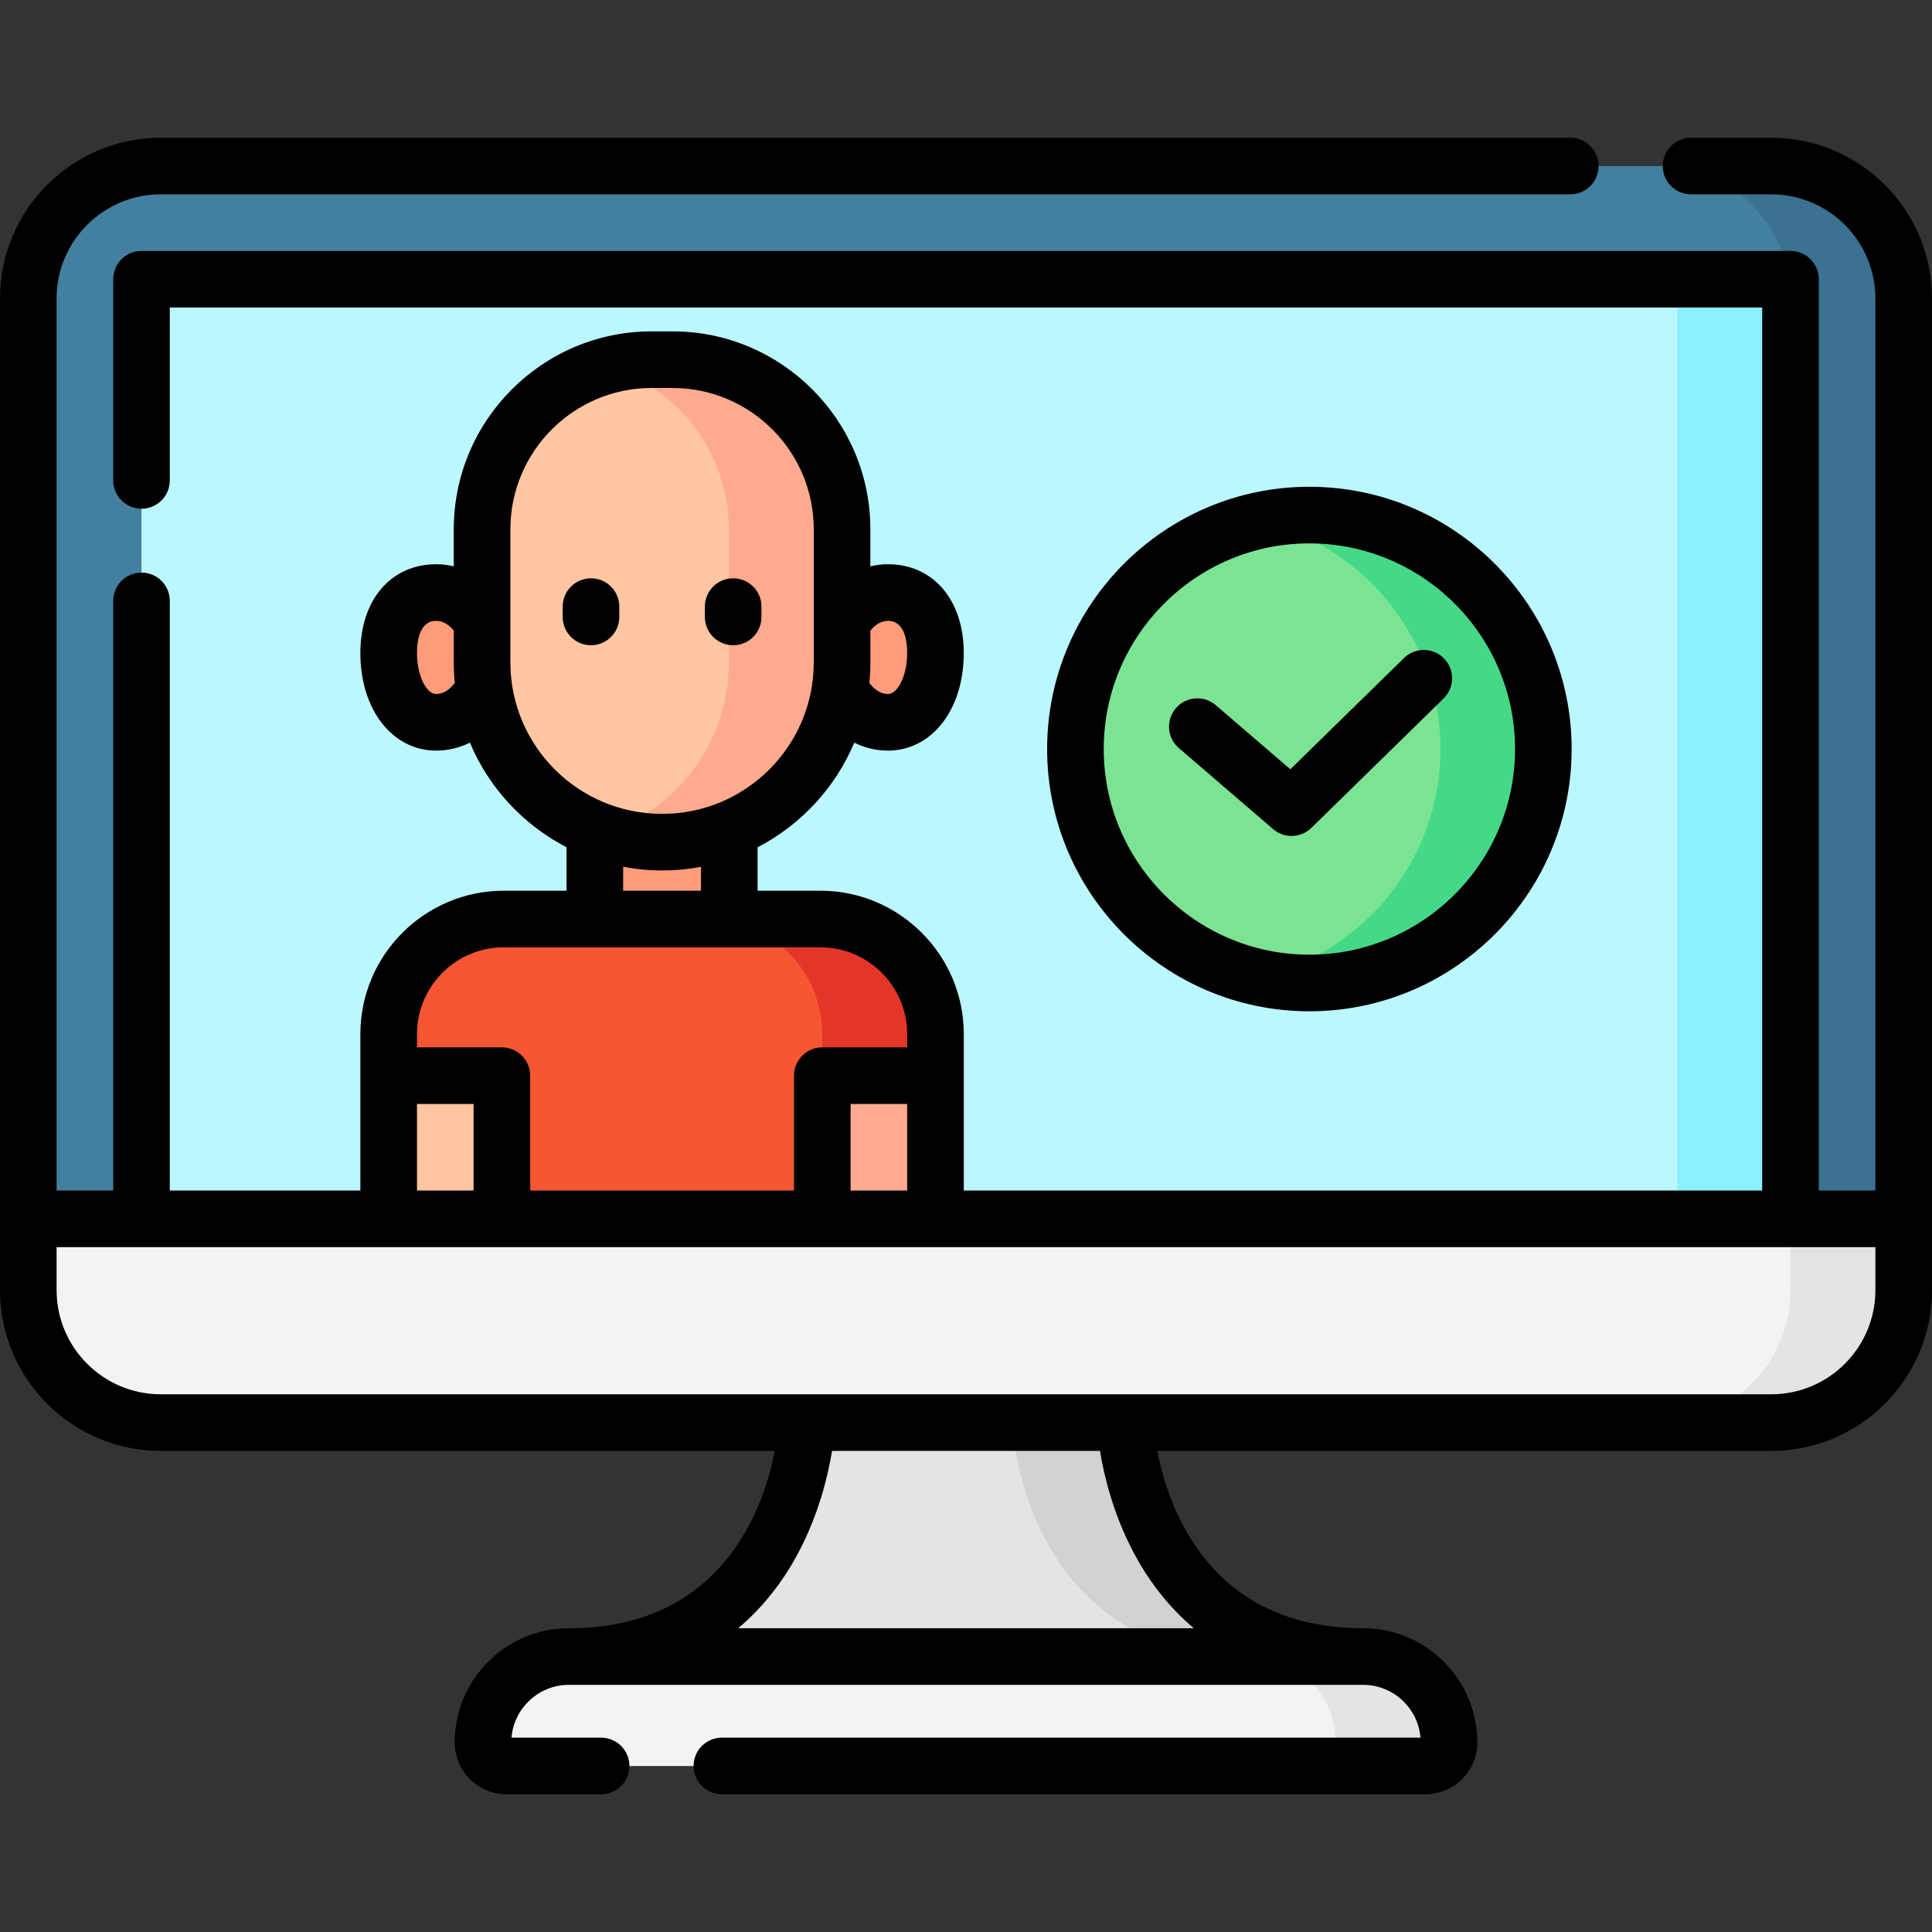<svg id="Layer_1" enable-background="new 0 0 512 512" height="512" viewBox="0 0 512 512" width="512" xmlns="http://www.w3.org/2000/svg"><rect x="0" y="0" width="512" height="512" fill="#333333" stroke="none"/><g><path d="m384 461.77c0 3.441-2.789 6.23-6.23 6.23h-243.54c-3.441 0-6.23-2.789-6.23-6.23 0-12.576 10.194-22.77 22.77-22.77 60.31 0 63.08-62 63.08-62h84.31s2.77 62 63.07 62c12.576 0 22.77 10.194 22.77 22.77z" fill="#e4e4e4"/><path d="m361.23 439c-60.3 0-63.07-62-63.07-62h-30s2.77 62 63.07 62c12.576 0 22.77 10.194 22.77 22.77 0 3.441-2.789 6.23-6.23 6.23h30c3.441 0 6.23-2.789 6.23-6.23 0-12.576-10.194-22.77-22.77-22.77z" fill="#d2d2d2"/><path d="m469.404 377h-426.808c-19.383 0-35.096-15.713-35.096-35.096v-262.808c0-19.383 15.713-35.096 35.096-35.096h426.808c19.383 0 35.096 15.713 35.096 35.096v262.808c0 19.383-15.713 35.096-35.096 35.096z" fill="#4380a0"/><path d="m469.404 44h-30c19.383 0 35.096 15.713 35.096 35.096v262.808c0 19.383-15.713 35.096-35.096 35.096h30c19.383 0 35.096-15.713 35.096-35.096v-262.808c0-19.383-15.713-35.096-35.096-35.096z" fill="#3b7191"/><path d="m131.5-20h249v437h-249z" fill="#bbf7ff" transform="matrix(0 1 -1 0 454.5 -57.5)"/><path d="m444.5 74h30v249h-30z" fill="#8bf0ff"/><path d="m469.404 377h-426.808c-19.383 0-35.096-15.713-35.096-35.096v-18.904h497v18.904c0 19.383-15.713 35.096-35.096 35.096z" fill="#f3f3f3"/><path d="m474.5 323v18.904c0 19.383-15.713 35.096-35.096 35.096h30c19.383 0 35.096-15.713 35.096-35.096v-18.904z" fill="#e4e4e4"/><path d="m377.77 468h-243.54c-3.441 0-6.23-2.789-6.23-6.23 0-12.576 10.194-22.77 22.77-22.77h210.46c12.576 0 22.77 10.194 22.77 22.77 0 3.441-2.789 6.23-6.23 6.23z" fill="#f3f3f3"/><path d="m361.23 439h-30c12.576 0 22.77 10.194 22.77 22.77 0 3.441-2.789 6.23-6.23 6.23h30c3.441 0 6.23-2.789 6.23-6.23 0-12.576-10.194-22.77-22.77-22.77z" fill="#e4e4e4"/><circle cx="347" cy="198.5" fill="#7be492" r="62"/><path d="m347 136.5c-4.685 0-9.241.537-13.629 1.521 27.682 6.212 48.371 30.922 48.371 60.479s-20.689 54.266-48.371 60.479c4.387.985 8.944 1.521 13.629 1.521 34.242 0 62-27.758 62-62s-27.758-62-62-62z" fill="#45d987"/><path d="m247.914 274.055v48.945h-144.91v-48.945c0-16.847 13.658-30.505 30.505-30.505h83.9c16.847 0 30.505 13.658 30.505 30.505z" fill="#f75632"/><path d="m217.409 243.55h-30c16.847 0 30.505 13.658 30.505 30.505v48.945h30v-48.945c0-16.847-13.658-30.505-30.505-30.505z" fill="#e33629"/><path d="m103.004 285.059h30v37.941h-30z" fill="#ffc6a1"/><path d="m217.914 285.059h30v37.941h-30z" fill="#fdaa8e"/><path d="m157.64 194.641h35.635v48.917h-35.635z" fill="#fd9b7a"/><g fill="#fd9b7a"><path d="m130.051 174.227c0 9.497-6.466 17.195-14.441 17.195s-12.61-8.841-12.61-18.337 4.633-16.053 12.609-16.053 14.442 7.699 14.442 17.195z"/><path d="m220.863 174.227c0 9.497 6.466 17.195 14.441 17.195 7.976 0 12.609-8.841 12.609-18.338s-4.633-16.053-12.609-16.053c-7.975.001-14.441 7.7-14.441 17.196z"/></g><path d="m127.758 175.55v-35.288c0-24.824 20.123-44.947 44.947-44.947h5.504c24.824 0 44.947 20.123 44.947 44.947v35.288c0 26.304-21.323 47.627-47.627 47.627h-.144c-26.304 0-47.627-21.323-47.627-47.627z" fill="#ffc6a1"/><path d="m178.209 95.315h-5.504c-4.248 0-8.353.602-12.248 1.703 18.868 5.334 32.699 22.668 32.699 43.244v35.288c0 21.087-13.71 38.962-32.699 45.227 4.697 1.55 9.712 2.4 14.928 2.4h.144c26.303 0 47.627-21.323 47.627-47.627v-35.288c0-24.823-20.124-44.947-44.947-44.947z" fill="#fdaa8e"/><g><path d="m469.404 36.5h-21.26c-4.143 0-7.5 3.358-7.5 7.5s3.357 7.5 7.5 7.5h21.26c15.216 0 27.596 12.379 27.596 27.596v236.404h-15v-241.5c0-4.142-3.357-7.5-7.5-7.5h-437c-4.143 0-7.5 3.358-7.5 7.5v53.314c0 4.142 3.357 7.5 7.5 7.5s7.5-3.358 7.5-7.5v-45.814h422v234h-211.586v-41.445c0-20.956-17.049-38.005-38.005-38.005h-16.64v-11.516c11.464-5.931 20.597-15.757 25.618-27.728 2.753 1.369 5.776 2.114 8.912 2.114 11.652 0 20.11-10.867 20.11-25.84 0-14.086-8.082-23.55-20.11-23.55-1.586 0-3.139.196-4.645.556v-9.824c0-28.919-23.527-52.447-52.446-52.447h-5.504c-28.92 0-52.447 23.527-52.447 52.447v9.824c-1.506-.361-3.06-.557-4.647-.557-12.028 0-20.11 9.464-20.11 23.55 0 14.973 8.458 25.84 20.11 25.84 3.137 0 6.161-.745 8.914-2.115 5.021 11.97 14.153 21.795 25.615 27.727v11.518h-16.631c-20.956 0-38.005 17.049-38.005 38.005v41.446h-50.503v-156.254c0-4.142-3.357-7.5-7.5-7.5s-7.5 3.358-7.5 7.5v156.254h-15v-236.404c0-15.217 12.38-27.596 27.596-27.596h373.549c4.143 0 7.5-3.358 7.5-7.5s-3.357-7.5-7.5-7.5h-373.549c-23.488 0-42.596 19.108-42.596 42.596v262.808c0 23.488 19.108 42.596 42.596 42.596h162.719c-2.93 15.209-13.915 47-54.545 47-16.69 0-30.27 13.579-30.27 30.27 0 7.571 6.159 13.73 13.729 13.73h25.079c4.143 0 7.5-3.358 7.5-7.5s-3.357-7.5-7.5-7.5h-23.756c.647-7.828 7.225-14 15.217-14h210.461c7.992 0 14.569 6.172 15.217 14h-185.138c-4.143 0-7.5 3.358-7.5 7.5s3.357 7.5 7.5 7.5h186.462c7.57 0 13.729-6.159 13.729-13.73 0-16.691-13.579-30.27-30.27-30.27-40.63 0-51.609-31.803-54.536-47h162.71c23.487 0 42.596-19.108 42.596-42.596v-262.808c0-23.488-19.108-42.596-42.596-42.596zm-228.99 279h-15v-22.941h15zm-5.114-150.97c4.446 0 5.11 5.357 5.11 8.55 0 5.774-2.388 10.84-5.11 10.84-1.826 0-3.603-1.109-4.913-2.961.174-1.78.268-3.584.268-5.409v-8.418c1.285-1.645 2.943-2.602 4.645-2.602zm-119.69 19.39c-2.723 0-5.11-5.065-5.11-10.84 0-3.193.664-8.55 5.11-8.55 1.702 0 3.362.959 4.647 2.607v8.413c0 1.825.094 3.629.268 5.409-1.311 1.853-3.089 2.961-4.915 2.961zm19.648-8.37v-10.531c0-.046 0-.092 0-.139v-24.618c0-20.648 16.799-37.447 37.447-37.447h5.504c20.647 0 37.446 16.798 37.446 37.447v35.288c0 22.126-18.001 40.127-40.127 40.127h-.144c-22.125 0-40.126-18.001-40.126-40.127zm29.882 54.157c3.322.627 6.744.97 10.245.97h.144c3.5 0 6.92-.342 10.241-.969v6.342h-20.63zm-31.631 21.343h23.928c.068.002.135.01.203.01h35.63c.069 0 .135-.008.203-.01h23.936c12.685 0 23.005 10.32 23.005 23.005v3.504h-22.5c-4.143 0-7.5 3.358-7.5 7.5v30.441h-69.91v-30.441c0-4.142-3.357-7.5-7.5-7.5h-22.5v-3.504c0-12.685 10.32-23.005 23.005-23.005zm-23.005 41.509h15v22.941h-15zm189.954 118.958c3.538 6.664 8.646 13.858 15.924 19.983h-120.758c7.279-6.124 12.387-13.318 15.926-19.982 5.444-10.251 7.879-20.458 8.957-27.018h70.996c1.078 6.559 3.513 16.766 8.955 27.017zm168.946-42.017h-426.808c-15.216 0-27.596-12.379-27.596-27.596v-11.404h482v11.404c0 15.217-12.38 27.596-27.596 27.596z"/><path d="m416.5 198.5c0-38.322-31.178-69.5-69.5-69.5s-69.5 31.178-69.5 69.5 31.178 69.5 69.5 69.5 69.5-31.178 69.5-69.5zm-124 0c0-30.051 24.448-54.5 54.5-54.5s54.5 24.449 54.5 54.5-24.448 54.5-54.5 54.5-54.5-24.449-54.5-54.5z"/><path d="m156.619 153.255c-4.143 0-7.5 3.358-7.5 7.5v2.742c0 4.142 3.357 7.5 7.5 7.5s7.5-3.358 7.5-7.5v-2.742c0-4.142-3.357-7.5-7.5-7.5z"/><path d="m194.294 170.998c4.143 0 7.5-3.358 7.5-7.5v-2.742c0-4.142-3.357-7.5-7.5-7.5s-7.5 3.358-7.5 7.5v2.742c0 4.142 3.357 7.5 7.5 7.5z"/><path d="m382.567 185.105c2.96-2.897 3.011-7.646.114-10.606-2.897-2.959-7.646-3.012-10.606-.114l-30.121 29.48-19.758-16.984c-3.139-2.699-7.875-2.344-10.576.798-2.7 3.141-2.343 7.876.799 10.577l24.975 21.469c1.409 1.212 3.15 1.813 4.888 1.813 1.899 0 3.794-.718 5.247-2.14z"/></g></g></svg>